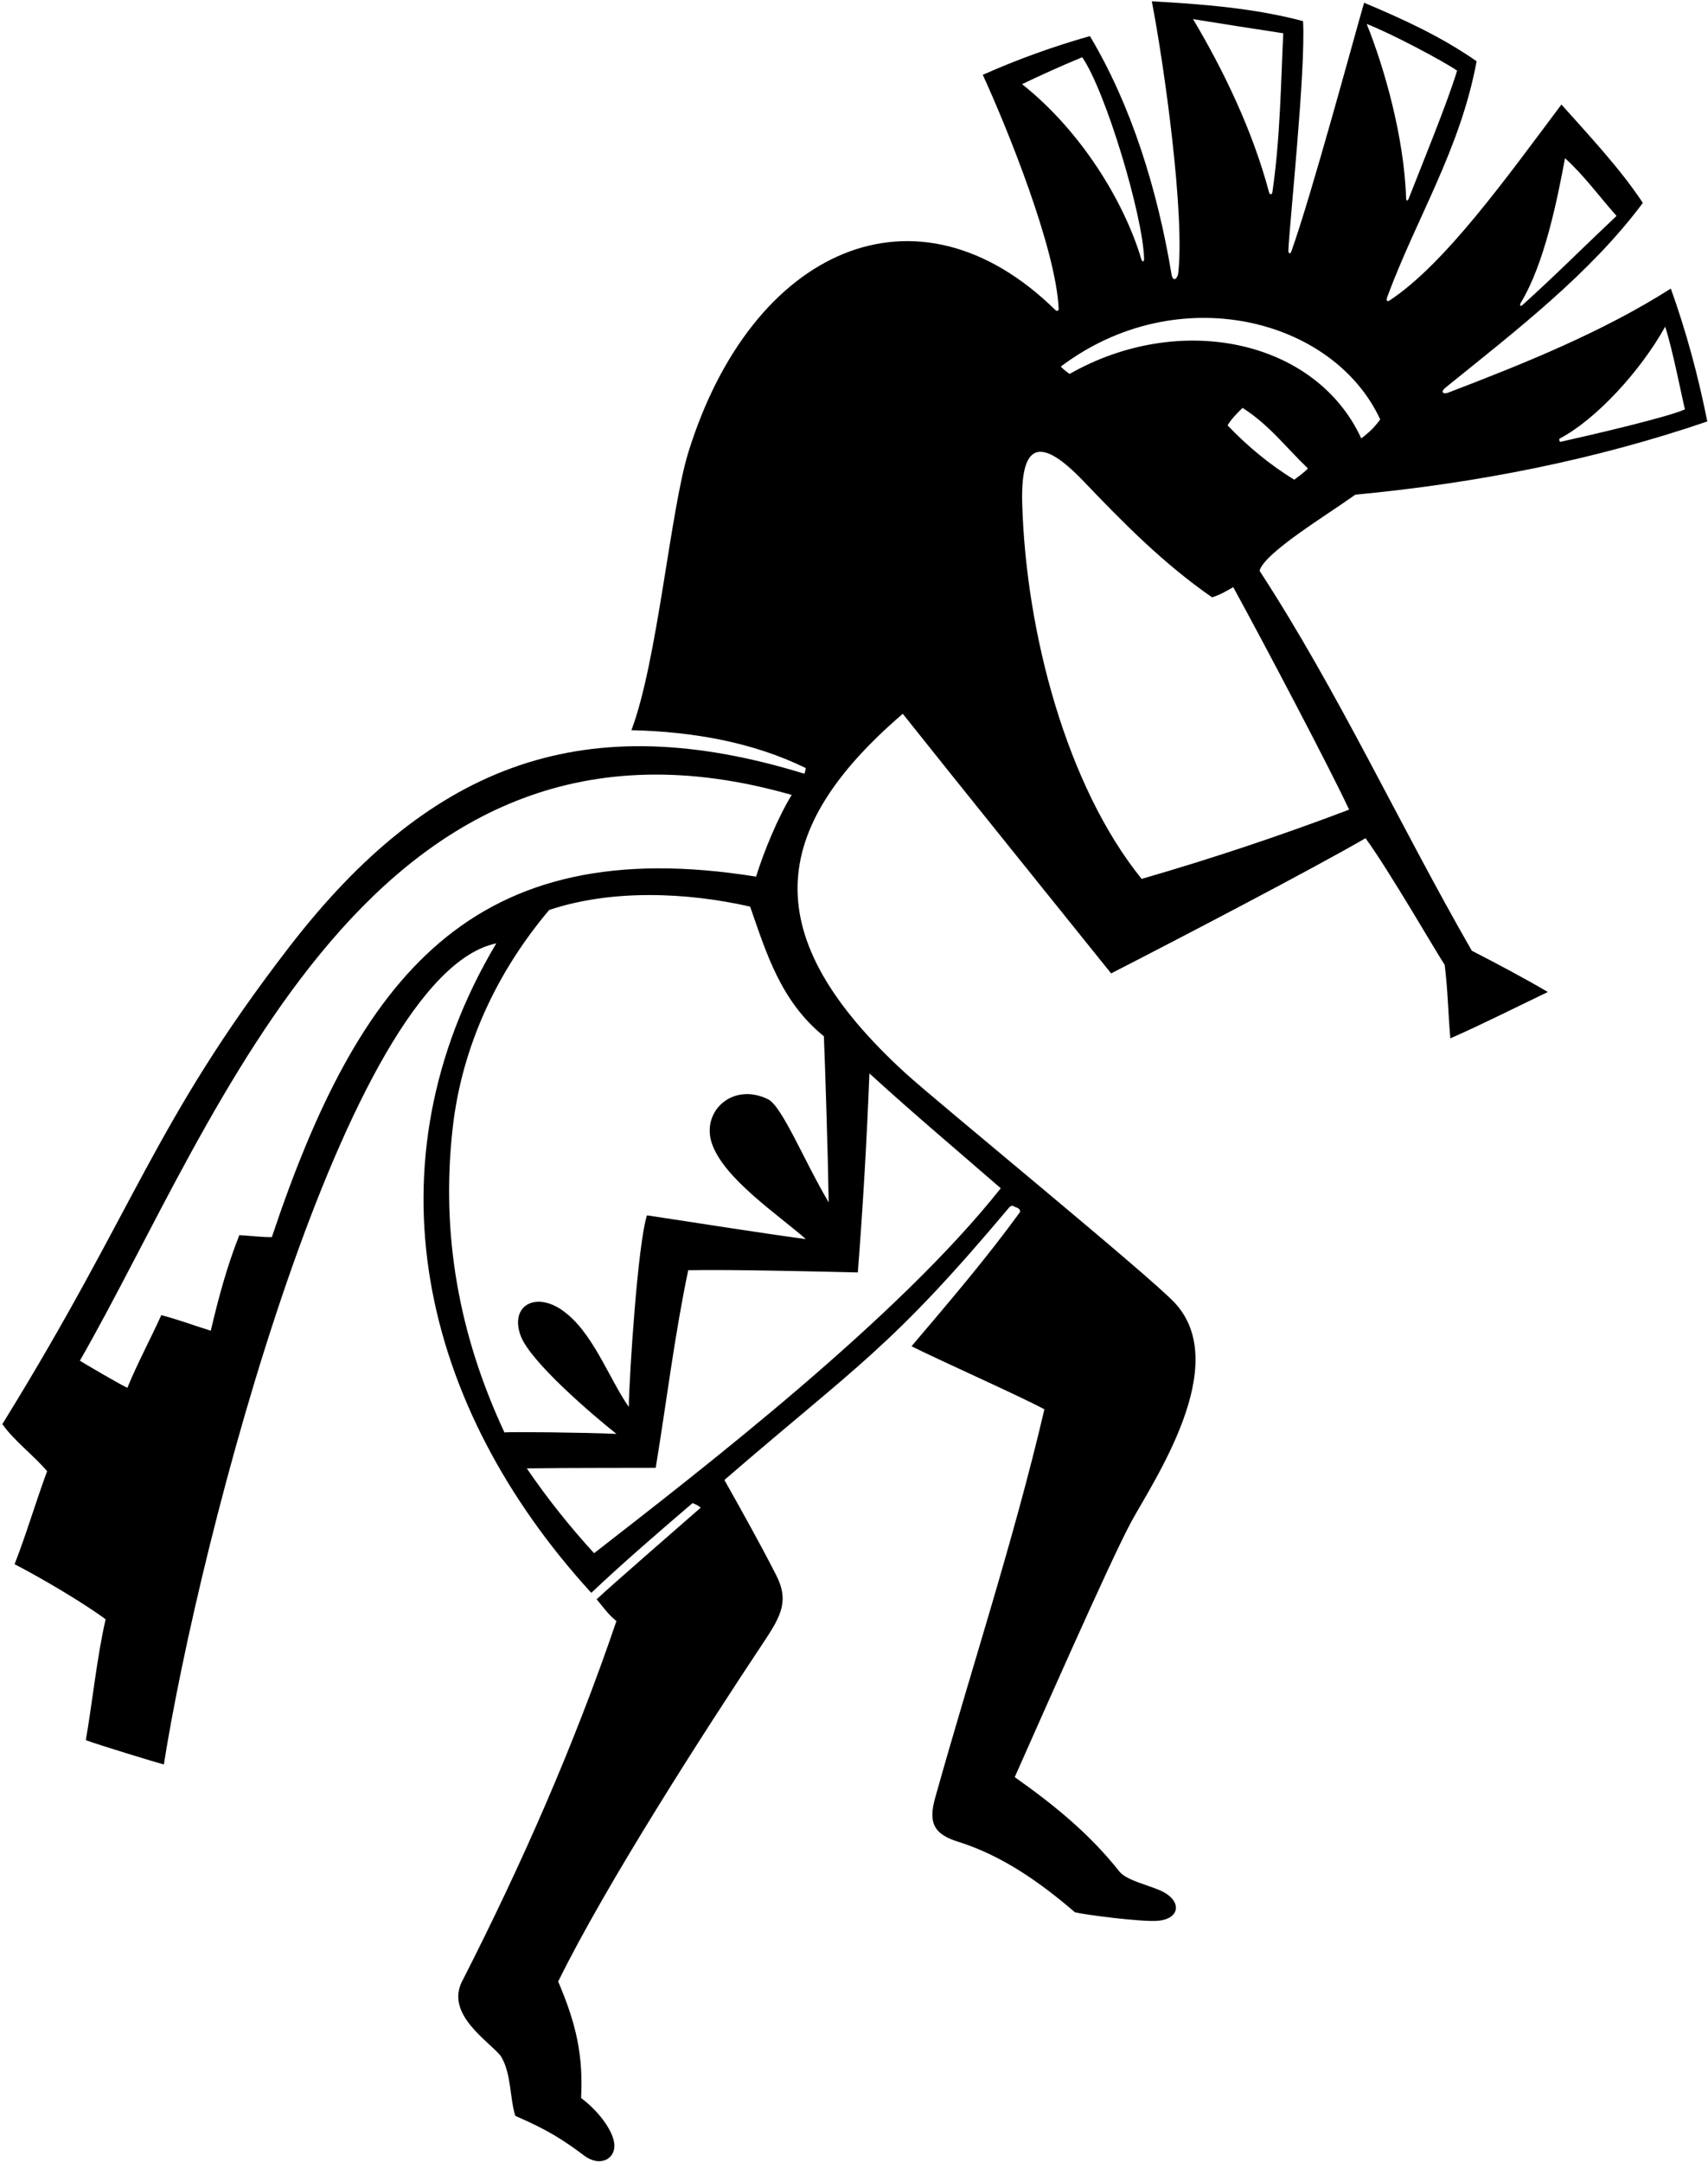 <?xml version="1.0" encoding="UTF-8"?>
<svg xmlns="http://www.w3.org/2000/svg" xmlns:xlink="http://www.w3.org/1999/xlink" width="516pt" height="653pt" viewBox="0 0 516 653" version="1.1">
<g id="surface1">
<path style=" stroke:none;fill-rule:nonzero;fill:rgb(0%,0%,0%);fill-opacity:1;" d="M 380.512 172.395 C 382.066 166.902 400.75 155.656 409.461 149.422 C 446.438 145.922 482.051 138.832 515.785 127.305 C 513.051 113.555 509.379 99.977 504.766 87.164 C 484.242 100.262 460.223 109.922 437.301 118.68 C 435.746 119.121 435.254 118.254 436.699 117.082 C 458.203 99.719 480.527 82.504 496.312 61.289 C 489.566 51.043 480.172 41.051 471.719 31.57 C 454.945 53.934 436.539 79.691 419.84 90.734 C 419.027 91.266 418.684 90.84 419.109 89.68 C 428.07 65.508 441.137 45.152 446.098 18.504 C 435.234 10.938 423.699 5.711 412.109 0.828 C 409.41 9.988 396.285 58.789 390.082 76.062 C 389.809 76.82 389.188 76.535 389.223 75.719 C 389.547 67.707 394.516 21.066 393.66 6.379 C 379.23 2.535 363.688 1.254 347.973 0.398 C 351.719 19.742 358.066 65.152 355.914 82.812 C 355.352 84.816 354.238 84.746 353.949 82.988 C 349.68 57.246 341.82 31.93 329.27 10.902 C 318.34 13.992 307.238 17.992 296.902 22.605 C 304.051 38.133 319.055 75.004 319.844 93.395 C 319.863 93.832 319.234 94.039 318.914 93.723 C 277.008 52.527 227.055 75.102 207.969 136.574 C 202.523 154.109 198.609 199.844 190.754 220.562 C 209.453 220.988 227.559 224.234 243.445 232.004 C 243.359 232.602 243.223 233.102 243.012 233.711 C 177.562 213.57 130.836 229.617 87.301 286.141 C 46.277 339.402 41.191 364.691 0.715 430.156 C 4.176 435.16 10.559 439.953 14.23 444.395 C 10.816 453.617 7.996 463.266 4.41 472.488 C 12.098 476.418 25.535 484.34 31.91 489.129 C 29.262 500.66 27.98 513.762 25.93 525.633 C 30.707 527.359 46.262 532.086 49.5 532.977 C 60.141 465.5 104.523 294.371 149.93 284.953 C 110.16 351.734 127.109 424.766 178.633 481.129 C 188.352 471.945 199.121 462.668 209.199 454.043 C 210.199 454.363 211.105 454.836 211.676 455.41 C 202.297 463.656 186.234 477.527 180.246 483.078 C 182.297 485.469 183.59 487.535 186.227 489.656 C 173.453 527.223 157.578 563.156 139.879 597.941 C 133.949 608.391 148.133 616.781 151.363 621.156 C 154.473 626.32 153.953 633.332 155.652 639.105 C 165.051 643.176 169.953 646.188 176.441 651.09 C 181.07 654.602 185.699 652.328 185.617 648.039 C 185.539 644.168 181.277 637.992 175.551 633.723 C 176.191 621.051 174.211 611.594 168.633 598.539 C 182.977 569.32 212.613 523.234 231.164 495.336 C 236.332 487.566 238.234 483.121 234.484 475.777 C 229.465 465.941 224.059 456.324 218.848 447.039 C 259.312 412.062 269.062 407.398 305.102 364.461 C 305.445 364.461 305.527 364.117 305.957 364.203 C 306.727 364.801 308.262 364.715 308.176 366.082 C 298.016 380.086 286.828 393.152 275.383 406.645 C 283.172 410.598 308.262 421.762 315.52 425.691 C 306.148 465.746 293.398 504.109 282.5 543.129 C 280.41 550.613 282.133 554.031 289.422 556.305 C 302.758 560.473 314.289 568.621 324.746 577.617 C 327.82 578.387 344.723 580.57 349.688 580.195 C 356.762 579.664 357.199 573.891 350.371 570.965 C 346.324 569.23 340.586 567.98 338.324 565.488 C 329.016 553.703 318.254 545.078 306.555 536.797 C 312.359 523.816 335.289 471.613 341.754 459.691 C 348.438 447.359 372.469 412.223 354.828 393.453 C 346.918 385.039 282.758 332.605 273.422 324.051 C 228.344 282.758 232.16 250.477 272.734 215.605 C 286.602 233.09 322.012 277.008 335.676 294.023 C 355.41 283.934 397.617 261.891 412.535 253.184 C 419.617 262.879 433.887 287.598 436.445 291.441 C 437.387 298.785 437.488 305.984 438.156 313.645 C 448.062 309.289 457.797 304.34 467.617 299.641 C 460.289 295.324 451.629 290.766 444.645 287.172 C 422.613 248.828 404.422 209.117 380.512 172.395 Z M 471.219 132.461 C 482.133 126.73 495.633 112.078 503.059 98.676 C 505.277 105.254 508.609 122.352 509.035 123.633 C 504.629 125.793 481.27 131.277 471.453 133.453 C 471.191 133.516 470.84 132.66 471.219 132.461 Z M 459.5 91.359 C 466.711 79.418 470.527 59.891 472.805 47.801 C 478.441 52.84 483.176 59.391 488.371 65.219 C 478.766 74.266 469.758 83.309 459.945 92.145 C 459.289 92.734 458.977 92.223 459.5 91.359 Z M 82.125 373.684 C 79.121 373.715 75.773 373.289 72.301 373.086 C 68.547 382.562 65.984 392.129 63.676 401.949 C 58.453 400.332 53.734 398.543 48.73 397.254 C 45.402 404.598 41.461 411.898 38.484 419.199 C 36.18 418.176 24.309 411.172 24.137 411.004 C 66.441 337.195 112.395 203.809 239.176 240.113 C 234.902 247.129 230.785 257.184 228.414 264.797 C 142.488 250.984 108.328 295.309 82.125 373.684 Z M 262.66 324.234 C 275.875 336.309 289.656 347.902 302.336 358.922 C 271.199 398.246 212.426 443.512 179.48 469.16 C 172.219 461.219 165.305 452.594 159.152 443.539 C 172.836 443.355 188.316 443.426 198.098 443.379 C 201.344 423.566 203.816 403.145 207.918 383.676 C 221.938 383.426 247.285 384.102 259.156 384.355 C 260.695 364.461 261.836 345.031 262.66 324.234 Z M 248.898 313.012 C 249.316 322.988 250.105 348.148 250.359 363.18 C 243.094 350.996 236.301 334.141 232.039 332.047 C 221.438 326.828 211.938 335.547 214.984 345.133 C 218.402 355.902 235.445 367.141 243.445 374.281 C 227.73 372.145 211.418 369.496 195.449 367.105 C 192.66 375.828 190.133 415.113 189.957 424.969 C 183.746 416.016 179.078 402.27 169.914 395.809 C 161.785 390.07 154.008 394.348 157.262 403.391 C 160.07 411.199 178.859 427.273 186.227 433.121 C 177.004 432.691 153.602 432.438 152.406 432.691 C 138.668 403.293 133.176 372.961 136.727 340.996 C 139.566 315.43 150.629 292.984 165.902 274.875 C 184.688 268.555 207.492 269.496 226.621 273.852 C 231.488 287.77 235.82 302.402 248.898 313.012 Z M 391.016 144.895 C 383.668 140.445 376.84 134.734 370.859 128.5 C 372.055 126.449 373.68 124.914 375.387 123.203 C 383.414 128.328 388.195 134.82 395.113 141.48 C 394.086 142.711 392.211 143.957 391.016 144.895 Z M 440.203 21.324 C 437.328 30.891 429.633 49.613 425.488 60.199 C 425.258 60.789 424.816 60.629 424.797 59.996 C 424.238 41.301 418.035 19.922 412.879 7.23 C 420.344 10.133 435.594 18.219 440.203 21.324 Z M 387.684 10.051 C 386.98 24.215 386.809 41.617 384.395 58.051 C 384.273 58.875 383.605 58.91 383.391 58.102 C 378.465 39.539 369.633 21.207 360.426 5.781 C 369.395 7.23 378.719 8.684 387.684 10.051 Z M 416.977 126.707 C 415.281 128.973 413.848 130.449 411.254 132.43 C 397.512 102.594 356.449 93.961 323.121 112.957 C 322.352 112.359 321.328 111.676 320.473 110.734 C 355.625 84.188 402.777 96.016 416.977 126.707 Z M 308.773 25.422 C 313.531 23.133 320.629 19.879 326.945 17.293 C 334.012 27.496 345.316 65.188 345.637 78.152 C 345.664 79.188 345.066 79.176 344.828 78.371 C 339.605 60.82 326.547 39.512 308.773 25.422 Z M 344.898 265.48 C 322.285 237.512 309.98 191.305 308.824 152.254 C 308.293 134.379 313.754 131.129 327.352 145.363 C 339.633 158.227 351.609 170.328 366.164 180.422 C 368.469 179.738 370.52 178.543 372.566 177.348 C 381.594 193.793 401.738 232.023 407.582 244.559 C 387.27 252.277 366.164 259.332 344.898 265.48 "/>
</g>
</svg>
